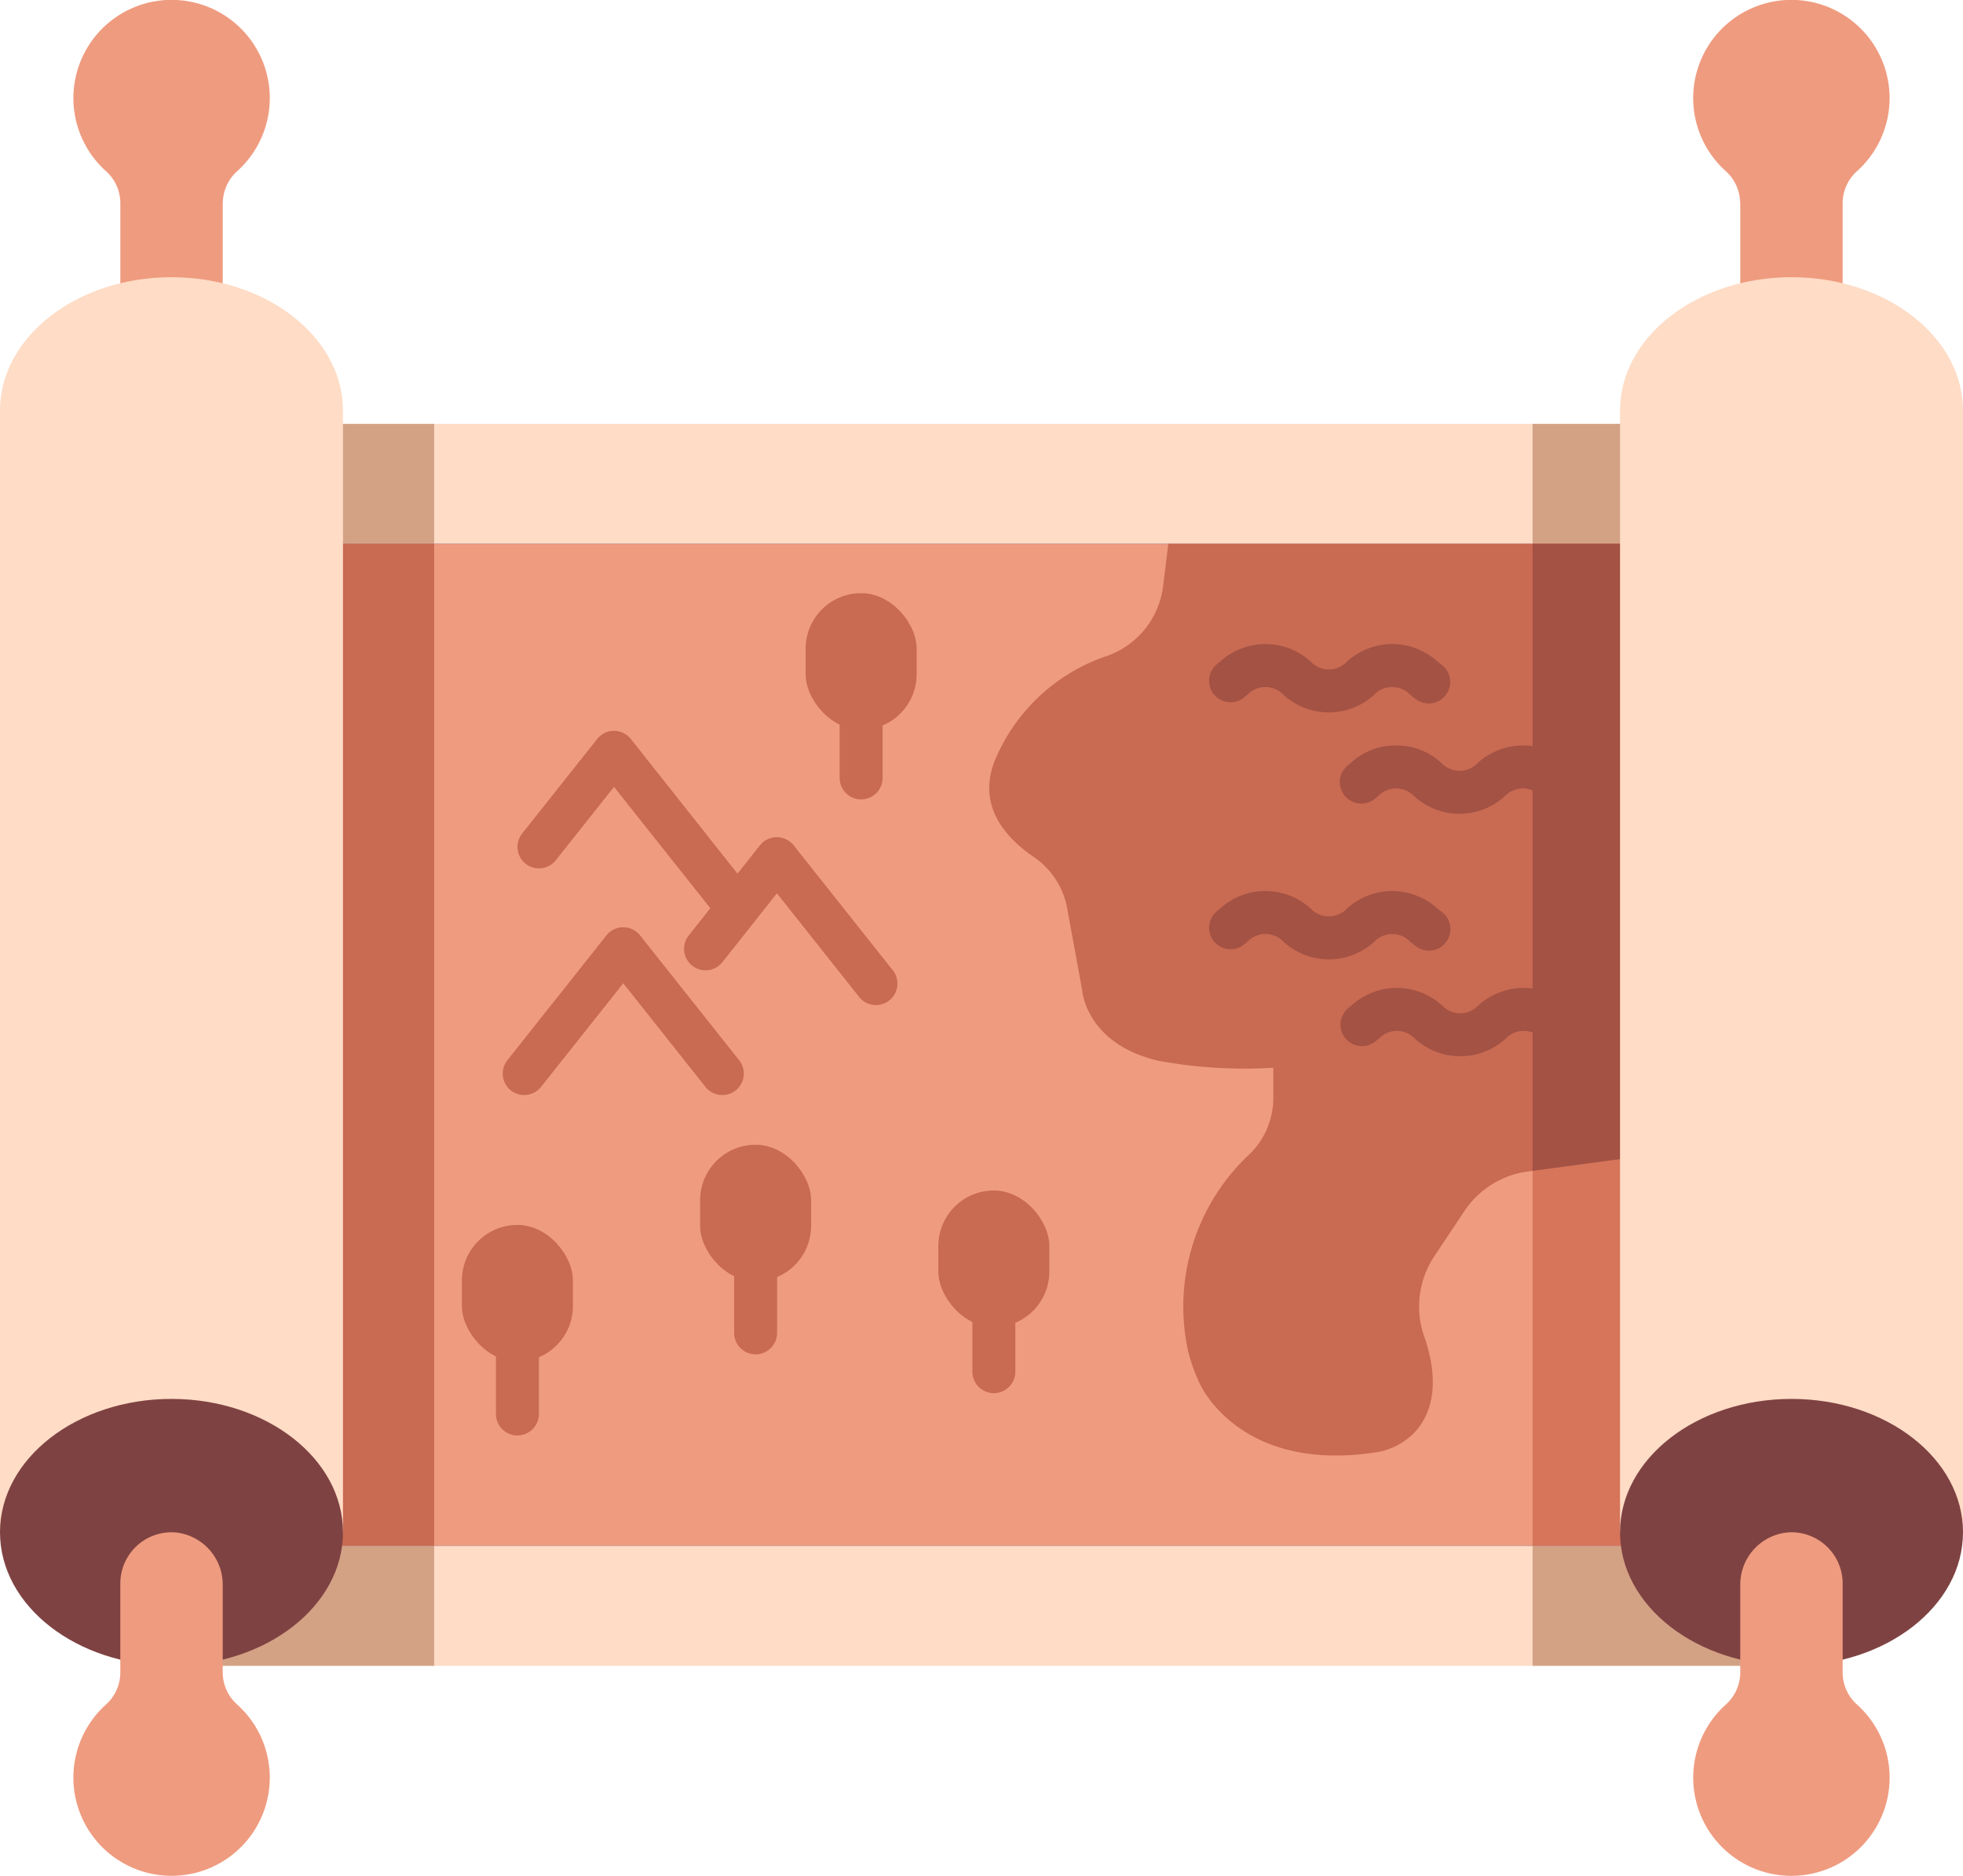<svg xmlns="http://www.w3.org/2000/svg" width="71.968" height="68.766" viewBox="0 0 71.968 68.766">
  <g id="old-map" transform="translate(-10 -17.117)">
    <path id="Caminho_143" data-name="Caminho 143" d="M37.954,86.2H97.348v45.527H37.954Z" transform="translate(-21.667 -53.543)" fill="#fedcc6"/>
    <path id="Caminho_144" data-name="Caminho 144" d="M37.954,86.2h9.63v45.527h-9.63Z" transform="translate(-21.667 -53.543)" fill="#d3a285"/>
    <path id="Caminho_145" data-name="Caminho 145" d="M259.836,86.2h9.493v45.527h-9.493Z" transform="translate(-193.648 -53.543)" fill="#d3a285"/>
    <path id="Caminho_146" data-name="Caminho 146" d="M37.954,105.754H97.348v36.73H37.954Z" transform="translate(-21.667 -68.702)" fill="#655baa"/>
    <path id="Caminho_147" data-name="Caminho 147" d="M37.954,105.754H97.348v36.73H37.954Z" transform="translate(-21.667 -68.702)" fill="#ef9b7f"/>
    <path id="Caminho_148" data-name="Caminho 148" d="M37.954,105.754h9.63v36.73h-9.63Z" transform="translate(-21.667 -68.702)" fill="#c96a52"/>
    <path id="Caminho_149" data-name="Caminho 149" d="M259.836,105.754h9.493v36.73h-9.493Z" transform="translate(-193.648 -68.702)" fill="#d6755a"/>
    <path id="Caminho_150" data-name="Caminho 150" d="M177.827,105.754l-.193,1.561a3.115,3.115,0,0,1-2.01,2.534,6.8,6.8,0,0,0-4.184,3.913c-.562,1.532.275,2.674,1.483,3.494a2.9,2.9,0,0,1,1.2,1.889l.546,2.98s.129,1.954,2.786,2.579a17.394,17.394,0,0,0,4.221.257v1.1a2.883,2.883,0,0,1-.845,2.043,7.645,7.645,0,0,0-2.282,7.232,6.155,6.155,0,0,0,.495,1.333c.362.656,1.992,3.038,6.334,2.4a2.5,2.5,0,0,0,1.452-.714c.55-.572,1.005-1.61.418-3.428a3.333,3.333,0,0,1,.334-3.061l1.1-1.651a3.323,3.323,0,0,1,2.246-1.439l9.743-1.313V105.754Z" transform="translate(-124.993 -68.702)" fill="#c96a52"/>
    <path id="Caminho_151" data-name="Caminho 151" d="M27.423,24.552v4.325a1.921,1.921,0,0,1-1.754,1.939,1.879,1.879,0,0,1-2-1.874V24.591a1.581,1.581,0,0,0-.512-1.187,3.6,3.6,0,1,1,4.811-.026,1.593,1.593,0,0,0-.542,1.174Z" transform="translate(-9.257)" fill="#ef9b7f"/>
    <path id="Caminho_152" data-name="Caminho 152" d="M22.574,67.192c0-2.7-2.815-4.89-6.287-4.89S10,64.491,10,67.192v41.121H22.574Z" transform="translate(0 -35.023)" fill="#fedcc6"/>
    <ellipse id="Elipse_13" data-name="Elipse 13" cx="6.287" cy="4.89" rx="6.287" ry="4.89" transform="translate(10 68.4)" fill="#7f4242"/>
    <path id="Caminho_153" data-name="Caminho 153" d="M27.422,272.043v-3.216a1.921,1.921,0,0,0-1.754-1.939,1.879,1.879,0,0,0-2,1.874V272a1.581,1.581,0,0,1-.512,1.187,3.6,3.6,0,1,0,4.812.026A1.593,1.593,0,0,1,27.422,272.043Z" transform="translate(-9.257 -193.595)" fill="#ef9b7f"/>
    <path id="Caminho_154" data-name="Caminho 154" d="M259.836,128.74l9.493-1.279V105.754h-9.493Z" transform="translate(-193.648 -68.702)" fill="#a35244"/>
    <path id="Caminho_155" data-name="Caminho 155" d="M287.758,24.552v4.325a1.921,1.921,0,0,0,1.754,1.939,1.879,1.879,0,0,0,2-1.874V24.591a1.581,1.581,0,0,1,.512-1.187,3.6,3.6,0,1,0-4.812-.026,1.593,1.593,0,0,1,.542,1.174Z" transform="translate(-213.956 0)" fill="#ef9b7f"/>
    <path id="Caminho_156" data-name="Caminho 156" d="M274.091,67.192c0-2.7,2.815-4.89,6.287-4.89s6.287,2.189,6.287,4.89v41.121H274.091Z" transform="translate(-204.697 -35.023)" fill="#fedcc6"/>
    <ellipse id="Elipse_14" data-name="Elipse 14" cx="6.287" cy="4.89" rx="6.287" ry="4.89" transform="translate(69.394 68.4)" fill="#7f4242"/>
    <path id="Caminho_157" data-name="Caminho 157" d="M287.761,272.043v-3.216a1.921,1.921,0,0,1,1.754-1.939,1.879,1.879,0,0,1,2,1.874V272a1.581,1.581,0,0,0,.512,1.187,3.6,3.6,0,1,1-4.811.027A1.593,1.593,0,0,0,287.761,272.043Z" transform="translate(-213.959 -193.595)" fill="#ef9b7f"/>
    <path id="Caminho_158" data-name="Caminho 158" d="M97,168.563a.787.787,0,0,0-1.233,0l-3.631,4.576a.787.787,0,1,0,1.233.979l3.015-3.8,3.015,3.8a.787.787,0,1,0,1.233-.979Z" transform="translate(-63.534 -117.155)" fill="#c96a52"/>
    <path id="Caminho_159" data-name="Caminho 159" d="M108.1,145.017l-3.631-4.576a.787.787,0,0,0-1.233,0l-.825,1.04L98.5,136.543a.787.787,0,0,0-1.233,0l-2.751,3.467a.787.787,0,1,0,1.233.979l2.135-2.69,3.531,4.448-.791,1a.787.787,0,1,0,1.233.979l2-2.526,3.014,3.8a.787.787,0,1,0,1.233-.979Z" transform="translate(-65.373 -92.336)" fill="#c96a52"/>
    <path id="Caminho_160" data-name="Caminho 160" d="M230.458,138.631a2.411,2.411,0,0,0-1.653.637l-.1.083a.787.787,0,1,0,.962,1.246l.125-.1a.914.914,0,0,1,1.34,0,2.465,2.465,0,0,0,3.308,0,.916.916,0,0,1,1.342,0c.065.052.131.1.2.155a.787.787,0,1,0,.936-1.266c-.052-.038-.1-.078-.151-.118a2.466,2.466,0,0,0-3.308,0,.915.915,0,0,1-1.341,0A2.411,2.411,0,0,0,230.458,138.631Z" transform="translate(-169.278 -94.185)" fill="#a35244"/>
    <path id="Caminho_161" data-name="Caminho 161" d="M208.374,124.075l.125-.1a.914.914,0,0,1,1.34,0,2.465,2.465,0,0,0,3.308,0,.916.916,0,0,1,1.342,0c.065.052.131.1.2.155a.787.787,0,1,0,.936-1.266c-.052-.038-.1-.078-.151-.118a2.466,2.466,0,0,0-3.309,0,.915.915,0,0,1-1.341,0,2.465,2.465,0,0,0-3.308,0l-.1.083a.787.787,0,1,0,.963,1.245Z" transform="translate(-152.777 -81.38)" fill="#a35244"/>
    <path id="Caminho_162" data-name="Caminho 162" d="M237.041,178.912c-.052-.038-.1-.078-.151-.119a2.466,2.466,0,0,0-3.309,0,.915.915,0,0,1-1.341,0,2.464,2.464,0,0,0-3.308,0l-.1.083a.787.787,0,1,0,.963,1.245l.125-.1a.914.914,0,0,1,1.34,0,2.465,2.465,0,0,0,3.308,0,.916.916,0,0,1,1.342,0c.065.052.131.1.2.155a.787.787,0,1,0,.936-1.266Z" transform="translate(-169.377 -124.821)" fill="#a35244"/>
    <path id="Caminho_163" data-name="Caminho 163" d="M213.818,163.939a.907.907,0,0,1,.671.292c.065.053.131.1.2.155a.787.787,0,1,0,.935-1.266c-.052-.038-.1-.078-.152-.119a2.466,2.466,0,0,0-3.308,0,.915.915,0,0,1-1.341,0,2.464,2.464,0,0,0-3.308,0l-.1.083a.787.787,0,1,0,.963,1.245l.125-.1a.914.914,0,0,1,1.34,0,2.465,2.465,0,0,0,3.308,0A.908.908,0,0,1,213.818,163.939Z" transform="translate(-152.777 -112.581)" fill="#a35244"/>
    <g id="Grupo_108" data-name="Grupo 108" transform="translate(26.935 38.862)">
      <path id="Caminho_164" data-name="Caminho 164" d="M147.666,133.254a.787.787,0,0,1-.787-.787v-2.536a.787.787,0,0,1,1.574,0v2.536a.787.787,0,0,1-.787.787Z" transform="translate(-133.03 -125.694)" fill="#c96a52"/>
      <path id="Caminho_165" data-name="Caminho 165" d="M91.634,237.547a.787.787,0,0,1-.787-.787V234.4a.787.787,0,0,1,1.574,0v2.358a.787.787,0,0,1-.787.787Z" transform="translate(-89.599 -206.669)" fill="#c96a52"/>
      <path id="Caminho_166" data-name="Caminho 166" d="M130.467,224.324a.787.787,0,0,1-.787-.787v-2.358a.787.787,0,1,1,1.574,0v2.358a.787.787,0,0,1-.787.787Z" transform="translate(-119.699 -196.42)" fill="#c96a52"/>
      <path id="Caminho_167" data-name="Caminho 167" d="M169.3,230.653a.787.787,0,0,1-.787-.787v-2.358a.787.787,0,0,1,1.574,0v2.358A.787.787,0,0,1,169.3,230.653Z" transform="translate(-149.798 -201.326)" fill="#c96a52"/>
      <rect id="Retângulo_98" data-name="Retângulo 98" width="4.069" height="5.008" rx="2.035" transform="translate(0 23.16)" fill="#c96a52"/>
      <rect id="Retângulo_99" data-name="Retângulo 99" width="4.069" height="5.008" rx="2.035" transform="translate(8.733 20.22)" fill="#c96a52"/>
      <rect id="Retângulo_100" data-name="Retângulo 100" width="4.069" height="5.008" rx="2.035" transform="translate(17.467 21.897)" fill="#c96a52"/>
      <rect id="Retângulo_101" data-name="Retângulo 101" width="4.069" height="5.008" rx="2.035" transform="translate(12.602 0)" fill="#c96a52"/>
    </g>
  </g>
</svg>

